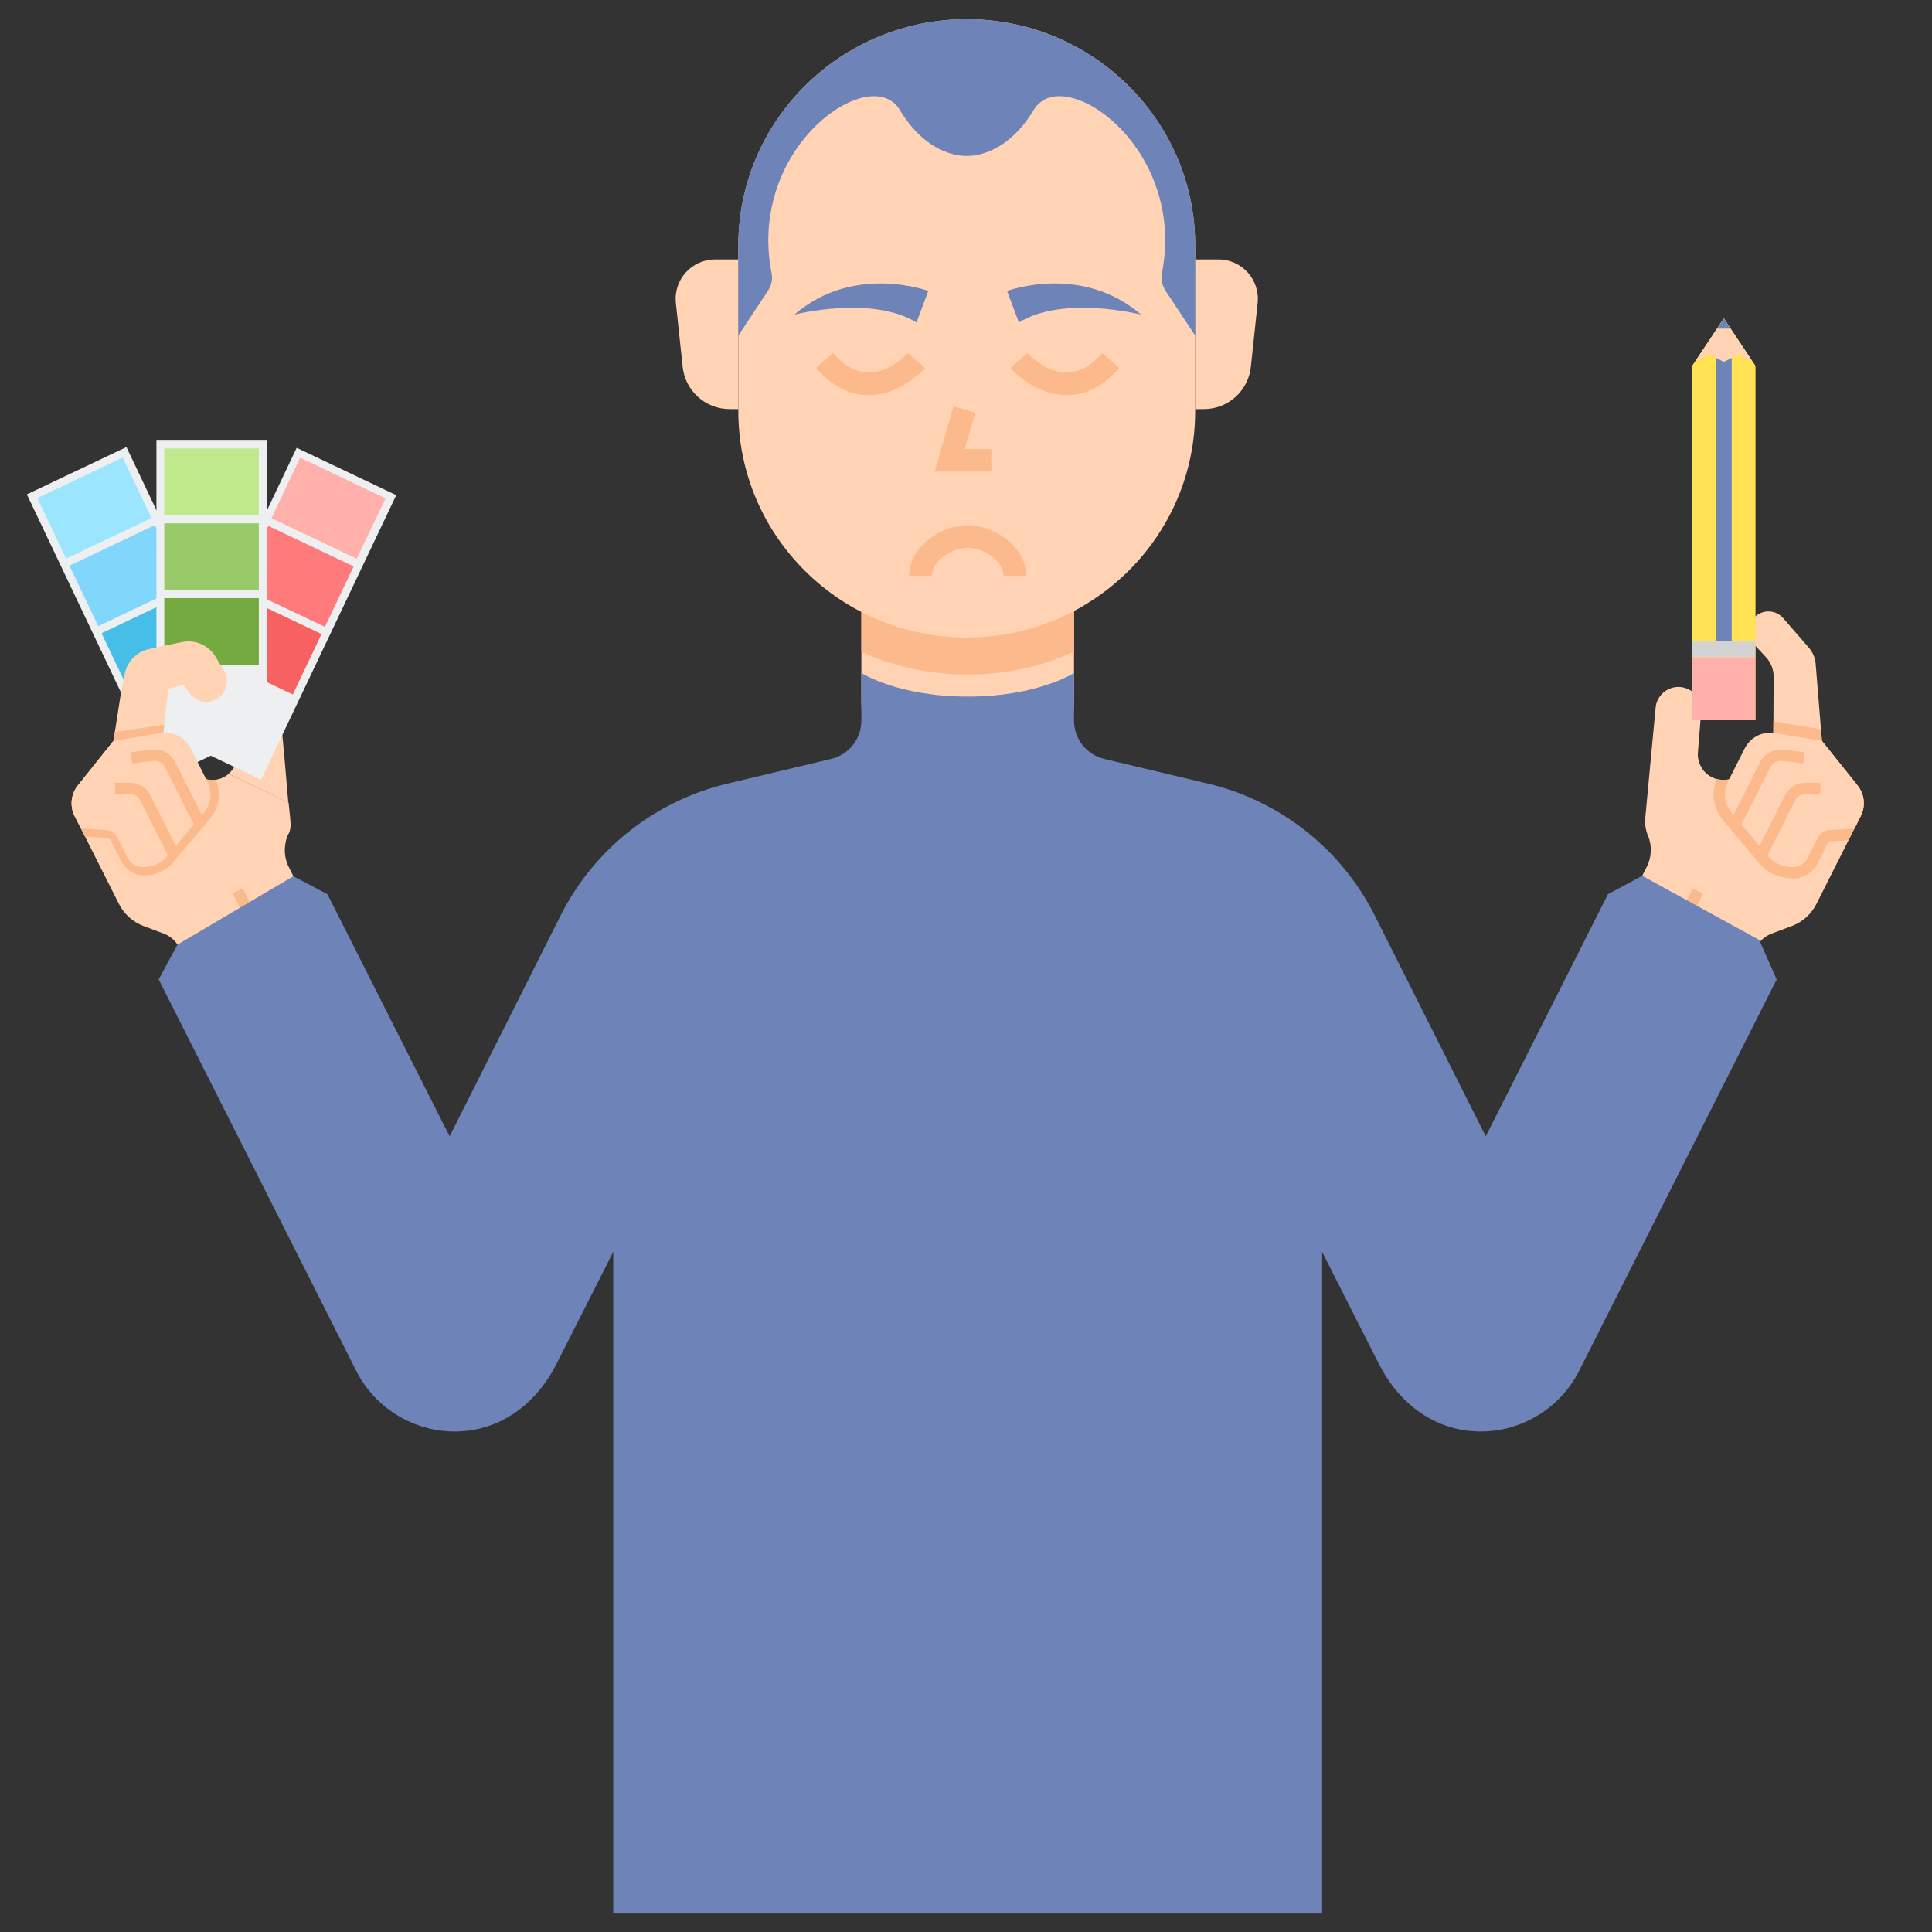<?xml version="1.0" encoding="utf-8"?>
<!-- Generator: Adobe Illustrator 22.0.0, SVG Export Plug-In . SVG Version: 6.00 Build 0)  -->
<svg version="1.1" id="Layer_1" xmlns="http://www.w3.org/2000/svg" xmlns:xlink="http://www.w3.org/1999/xlink" x="0px" y="0px"
	 viewBox="0 0 512 512" style="enable-background:new 0 0 512 512;" xml:space="preserve">
<rect x="0" y="0" width="512" height="512" fill="#333333" stroke="none"/>
<style type="text/css">
	.st0{fill:#FF7B7B;}
	.st1{fill:#FFB236;}
	.st2{fill:#FFD3B3;}
	.st3{fill:#FCB98B;}
	.st4{fill:#6E83B7;}
	.st5{fill:#FFB0AA;}
	.st6{fill:#EDEFF1;}
	.st7{fill:#FFE352;}
	.st8{fill:#46BEE8;}
	.st9{fill:#9CE5FF;}
	.st10{fill:#80D6FB;}
	.st11{fill:#FFE67B;}
	.st12{fill:#F76161;}
	.st13{fill:#98CA69;}
	.st14{fill:#75AA40;}
	.st15{fill:#BFEA8C;}
	.st16{fill:#D3D3D3;}
	.st17{fill:#466089;}
	.st18{fill:#7C93BF;}
	.st19{fill:#FFC69F;}
	.st20{fill:#859CC1;}
	.st21{fill:#EFA470;}
	.st22{fill:#C1C1C1;}
	.st23{fill:#E2935D;}
	.st24{fill:#99E5FF;}
</style>
<g>
	<g>
		<g>
			
				<rect x="23.564" y="120.794" transform="matrix(0.903 -0.429 0.429 0.903 -65.977 32.045)" class="st6" width="29.222" height="83.493"/>
		</g>
	</g>
	<g>
		<g>
			
				<rect x="20.955" y="143.768" transform="matrix(0.903 -0.429 0.429 0.903 -62.186 29.077)" class="st10" width="25.048" height="17.742"/>
		</g>
	</g>
	<g>
		<g>
			
				<rect x="29.453" y="161.684" transform="matrix(0.903 -0.429 0.429 0.903 -69.045 34.447)" class="st8" width="25.048" height="17.742"/>
		</g>
	</g>
	<g>
		<g>
			
				<rect x="12.457" y="125.852" transform="matrix(0.903 -0.429 0.429 0.903 -55.328 23.706)" class="st9" width="25.048" height="17.742"/>
		</g>
	</g>
	<g>
		<g>
			<path class="st2" d="M74.144,187.543c-0.293-3.122-2.919-5.506-6.055-5.497c-3.437,0.01-6.178,2.872-6.041,6.306
				c0,0,0.53,6.604,0.871,11.088c0.021,0.275,0.019,0.548,0.006,0.819c-0.085,1.856-0.935,3.591-2.348,4.805l15.825,7.64
				l-1.065-12.444L74.144,187.543z"/>
		</g>
	</g>
	<g>
		<g>
			
				<rect x="32.212" y="147.929" transform="matrix(0.429 -0.903 0.903 0.429 -104.595 159.702)" class="st6" width="83.493" height="29.222"/>
		</g>
	</g>
	<g>
		<g>
			
				<rect x="69.783" y="140.115" transform="matrix(0.429 -0.903 0.903 0.429 -92.965 158.287)" class="st0" width="17.742" height="25.048"/>
		</g>
	</g>
	<g>
		<g>
			
				<rect x="61.285" y="158.031" transform="matrix(0.429 -0.903 0.903 0.429 -114.009 160.847)" class="st12" width="17.742" height="25.048"/>
		</g>
	</g>
	<g>
		<g>
			<rect x="41.456" y="116.766" class="st6" width="29.222" height="83.493"/>
		</g>
	</g>
	<g>
		<g>
			<rect x="43.543" y="138.683" class="st13" width="25.048" height="17.742"/>
		</g>
	</g>
	<g>
		<g>
			<rect x="43.543" y="158.512" class="st14" width="25.048" height="17.742"/>
		</g>
	</g>
	<g>
		<g>
			<path class="st2" d="M76.2,221.461v-0.002c1-1.485,0.851-3.099,0.701-4.701l-0.423-4.055l-15.863-7.64
				c-0.245,0.21-0.519,0.409-0.797,0.586l-0.089,0.05c-1.768,1.124-3.974,1.323-5.915,0.536l-6.66-2.699
				c-2.529-1.04-4.187-3.498-4.201-6.233l1.633-14.787l4.174-1.044l1.381,2.072c1.578,2.367,4.709,3.126,7.195,1.744
				c2.72-1.511,3.629-4.985,1.999-7.635l-2.277-3.7c-1.848-3.002-5.381-4.521-8.831-3.794l-8.691,1.83
				c-3.268,0.688-5.812,3.258-6.467,6.533l-1.007,5.038l-1.994,12.795l-9.431,11.796c-1.845,2.308-2.176,5.48-0.847,8.119
				l11.719,23.265c1.368,2.715,3.707,4.815,6.554,5.882l5.326,1.997c1.779,0.667,3.241,1.98,4.096,3.677l2.751,5.461l31.655-15.98
				l-5.413-10.912C75.188,227.101,75.2,224.106,76.2,221.461z"/>
		</g>
	</g>
	<g>
		<g>
			
				<rect x="74.629" y="125.852" transform="matrix(0.903 0.429 -0.429 0.903 66.148 -24.352)" class="st5" width="25.048" height="17.742"/>
		</g>
	</g>
	<g>
		<g>
			<rect x="43.543" y="118.853" class="st15" width="25.048" height="17.742"/>
		</g>
	</g>
	<g>
		<g>
			<g>
				<path class="st2" d="M430.939,240.572l5.496-10.912c1.289-2.56,1.396-5.555,0.291-8.199l-0.001-0.002
					c-0.62-1.485-0.865-3.099-0.715-4.701l2.744-29.215c0.293-3.122,2.919-5.506,6.055-5.497l0,0
					c3.437,0.01,6.178,2.872,6.041,6.306l-0.885,11.027c-0.201,2.504,0.999,4.913,3.119,6.261l0,0
					c1.859,1.182,4.175,1.386,6.212,0.549l6.45-2.652c2.529-1.04,4.185-3.498,4.199-6.233l0.091-17.96
					c0.006-1.907-0.711-3.746-2.006-5.147l-3.303-3.572c-1.9-2.055-1.759-5.266,0.313-7.147l0.098-0.089
					c2.174-1.973,5.514-1.775,7.422,0.422c2.977,3.427,6.789,7.809,6.789,7.809c0.99,1.138,1.617,2.547,1.8,4.045l1.679,20.691
					l9.431,11.796c1.845,2.308,2.176,5.48,0.847,8.119l-11.719,23.265c-1.368,2.715-3.707,4.815-6.554,5.882l-5.326,1.997
					c-1.779,0.667-3.241,1.98-4.096,3.676l-2.751,5.461L430.939,240.572z"/>
			</g>
		</g>
		<g>
			<g>
				<path class="st3" d="M492.261,208.151l-9.431-11.796l-0.25-3.083l-11.669-1.948c-0.292-0.054-0.579-0.092-0.876-0.111
					c-0.02-0.002-0.039-0.001-0.058-0.003l-0.031,6.094c-0.014,2.735-1.67,5.193-4.199,6.233l-6.449,2.652
					c-1.396,0.574-2.922,0.647-4.343,0.262c-1.523,3.63-0.907,7.824,1.656,10.875l9.762,11.599c1.656,1.978,3.982,3.277,6.558,3.659
					l1.017,0.148c0.359,0.052,0.726,0.079,1.089,0.079c2.86,0,5.438-1.588,6.727-4.144l2.623-5.208
					c0.144-0.285,0.431-0.474,0.749-0.493l4.749-0.291l3.226-6.404C494.437,213.631,494.106,210.459,492.261,208.151z"/>
			</g>
		</g>
		<g>
			<g>
				<path class="st2" d="M493.106,216.273l-1.663,3.3l-6.495,0.398c-1.385,0.085-2.621,0.899-3.245,2.139l-2.623,5.207
					c-0.878,1.743-2.772,2.728-4.703,2.446l-1.016-0.148c-1.834-0.272-3.501-1.197-4.69-2.616l-9.767-11.605
					c-1.947-2.318-2.326-5.563-0.966-8.263l4.433-8.801c1.404-2.788,4.373-4.415,7.434-4.125c0.189,0.011,0.372,0.035,0.557,0.069
					l12.466,2.082l9.432,11.8C494.107,210.456,494.436,213.634,493.106,216.273z"/>
			</g>
		</g>
		<g>
			<g>
				<path class="st3" d="M461.413,218.688l-2.68-1.35l7.751-15.387c1.137-2.257,3.579-3.575,6.1-3.278l5.63,0.667l-0.354,2.979
					l-5.63-0.667c-1.247-0.148-2.495,0.512-3.066,1.648L461.413,218.688z"/>
			</g>
		</g>
		<g>
			<g>
				<path class="st3" d="M468.147,227.158l-2.68-1.35l7.579-15.046c1.032-2.049,3.096-3.32,5.39-3.32c0.006,0,0.012,0,0.018,0
					l3.958,0.012l-0.01,3l-3.957-0.012c-0.003,0-0.006,0-0.009,0c-1.153,0-2.191,0.639-2.71,1.669L468.147,227.158z"/>
			</g>
		</g>
		<g>
			<g>
				
					<rect x="440.835" y="240.199" transform="matrix(0.45 -0.893 0.893 0.45 30.098 532.26)" class="st3" width="12.524" height="3"/>
			</g>
		</g>
	</g>
	<g>
		<g>
			<g>
				<path class="st3" d="M57.176,206.633c-1.123,0.162-2.283,0.04-3.362-0.397l-6.66-2.699c-2.529-1.04-4.187-3.498-4.2-6.233
					l0.577-5.224c-2.951,0.436-11.921,1.733-13.093,1.902l-0.37,2.373l-9.431,11.797c-1.845,2.308-2.176,5.48-0.847,8.119
					l2.747,5.453v0l5.625,0.333c0.577,0.035,1.066,0.395,1.326,0.912l2.623,5.207c1.319,2.618,3.994,4.174,6.894,3.751l0.854-0.068
					c1.053-0.156,2.059-0.476,3-0.95c1.197-0.603,2.234-1.429,3.093-2.455l9.752-11.601
					C58.114,213.987,58.648,210.034,57.176,206.633z"/>
			</g>
		</g>
		<g>
			<g>
				<path class="st2" d="M19.792,216.273l1.663,3.3l6.495,0.398c1.385,0.085,2.621,0.899,3.245,2.139l2.623,5.207
					c0.878,1.743,2.772,2.728,4.703,2.446l1.016-0.148c1.834-0.272,3.501-1.197,4.69-2.616l9.767-11.605
					c1.947-2.318,2.326-5.563,0.966-8.263l-4.433-8.801c-1.404-2.788-4.373-4.415-7.434-4.125c-0.189,0.011-0.372,0.035-0.557,0.069
					l-12.466,2.082l-9.432,11.8C18.791,210.456,18.463,213.634,19.792,216.273z"/>
			</g>
		</g>
		<g>
			<g>
				<path class="st3" d="M51.485,218.688l-7.751-15.387c-0.571-1.135-1.807-1.798-3.066-1.648l-5.63,0.667l-0.354-2.979l5.63-0.667
					c2.517-0.297,4.963,1.02,6.1,3.278l7.751,15.387L51.485,218.688z"/>
			</g>
		</g>
		<g>
			<g>
				<path class="st3" d="M44.751,227.158l-7.579-15.046c-0.519-1.031-1.557-1.669-2.71-1.669c-0.003,0-0.006,0-0.01,0l-3.956,0.012
					l-0.01-3l3.957-0.012c2.299-0.002,4.373,1.266,5.408,3.32l7.579,15.046L44.751,227.158z"/>
			</g>
		</g>
		<g>
			<g>
				
					<rect x="64.302" y="235.437" transform="matrix(0.893 -0.45 0.45 0.893 -101.708 55.45)" class="st3" width="3" height="12.524"/>
			</g>
		</g>
	</g>
	<g>
		<g>
			<path class="st2" d="M256.449,213.826L256.449,213.826c-15.563,0-28.179-12.616-28.179-28.179v-28.179h56.358v28.179
				C284.628,201.21,272.012,213.826,256.449,213.826z"/>
		</g>
	</g>
	<g>
		<g>
			<path class="st3" d="M228.27,172.695c8.349,3.884,18.051,6.062,28.179,6.062c10.128,0,19.829-2.178,28.179-6.062v-15.227H228.27
				V172.695z"/>
		</g>
	</g>
	<g>
		<g>
			<path class="st2" d="M256.2,5.094c-33.372,0-60.532,26.85-60.532,59.97v43.352v0.562c0,33.121,27.161,59.97,60.532,59.97
				c33.371,0,60.532-26.85,60.532-59.97v-0.562V65.065C316.733,31.944,289.572,5.094,256.2,5.094z"/>
		</g>
	</g>
	<g>
		<g>
			<path class="st2" d="M195.668,68.757h-6.176c-6.2,0-11.033,5.373-10.378,11.539l1.797,16.919
				c0.676,6.369,6.049,11.201,12.454,11.201h2.303V68.757z"/>
		</g>
	</g>
	<g>
		<g>
			<path class="st2" d="M316.733,68.757h6.176c6.2,0,11.033,5.373,10.378,11.539l-1.797,16.919
				c-0.676,6.369-6.049,11.201-12.454,11.201h-2.303V68.757z"/>
		</g>
	</g>
	<g>
		<g>
			<polygon class="st3" points="262.711,124.984 247.724,124.984 252.69,107.71 258.456,109.368 255.692,118.984 262.711,118.984 
							"/>
		</g>
	</g>
	<g>
		<g>
			<path class="st4" d="M246.013,77.107c0,0-19.68-7.369-35.484,6.262c0,0,20.482-5.218,32.353,2.087L246.013,77.107z"/>
		</g>
	</g>
	<g>
		<g>
			<path class="st4" d="M266.886,77.107c0,0,19.68-7.369,35.484,6.262c0,0-20.482-5.218-32.353,2.087L266.886,77.107z"/>
		</g>
	</g>
	<g>
		<g>
			<path class="st4" d="M256.2,5.094c-33.372,0-60.532,26.85-60.532,59.97v23.859l7.745-11.705c0.878-1.366,1.418-3.023,1.099-4.615
				c-6.74-33.641,26.278-56.248,33.924-43.505c7.828,13.046,17.764,12.204,17.764,12.204s9.936,0.842,17.764-12.204
				c7.646-12.743,40.664,9.864,33.924,43.505c-0.319,1.593,0.221,3.249,1.099,4.615l7.745,11.705V65.065
				C316.733,31.944,289.572,5.094,256.2,5.094z"/>
		</g>
	</g>
	<g>
		<g>
			<path class="st3" d="M282.644,104.729L282.644,104.729c-8.479,0-14.627-6.915-14.885-7.209l4.516-3.951l-2.258,1.975l2.251-1.983
				c0.046,0.052,4.653,5.168,10.376,5.168c0.012,0,0.022,0,0.034,0c3.273-0.011,6.447-1.748,9.434-5.16l4.516,3.951
				C292.441,102.304,287.736,104.729,282.644,104.729z"/>
		</g>
	</g>
	<g>
		<g>
			<path class="st3" d="M230.255,104.729c-5.093,0-9.797-2.425-13.983-7.209l4.516-3.951c2.996,3.424,6.182,5.16,9.468,5.16
				c5.695,0,10.324-5.109,10.369-5.16l4.516,3.951C244.882,97.815,238.734,104.729,230.255,104.729z"/>
		</g>
	</g>
	<g>
		<g>
			<path class="st3" d="M271.974,152.598h-6c0-3.935-5.326-7.437-9.524-7.437s-9.523,3.501-9.523,7.437h-6
				c0-7.567,8.345-13.437,15.523-13.437S271.974,145.031,271.974,152.598z"/>
		</g>
	</g>
	<g>
		<g>
			<polygon class="st7" points="465.181,190.865 448.483,190.865 448.483,96.936 456.832,84.412 465.181,96.936 			"/>
		</g>
	</g>
	<g>
		<g>
			<polygon class="st7" points="465.181,190.865 448.483,190.865 448.483,96.936 456.832,84.412 465.181,96.936 			"/>
		</g>
	</g>
	<g>
		<g>
			<rect x="454.744" y="91.718" class="st4" width="4.175" height="78.274"/>
		</g>
	</g>
	<g>
		<g>
			<polygon class="st2" points="450.272,95.594 452.657,93.805 456.832,95.893 461.006,93.805 463.392,95.594 463.929,95.058 
				456.832,84.412 449.735,95.058 			"/>
		</g>
	</g>
	<g>
		<g>
			<rect x="448.483" y="174.167" class="st5" width="16.699" height="16.699"/>
		</g>
	</g>
	<g>
		<g>
			<rect x="448.483" y="169.992" class="st16" width="16.699" height="4.175"/>
		</g>
	</g>
	<g>
		<g>
			<polygon class="st4" points="455.044,87.094 458.62,87.094 456.832,84.412 			"/>
		</g>
	</g>
	<g>
		<g>
			<path class="st17" d="M231.306,212.497l-1.896-5.692c6.127-2.042,6.298-12.702,6.298-12.809h6
				C241.707,194.61,241.589,209.07,231.306,212.497z"/>
		</g>
	</g>
	<g>
		<g>
			<path class="st17" d="M281.593,212.497c-10.283-3.427-10.401-17.887-10.401-18.501h6h-3l3-0.006
				c0,0.107,0.216,10.788,6.298,12.815L281.593,212.497z"/>
		</g>
	</g>
	<g>
		<g>
			<rect x="253.2" y="200.094" class="st17" width="6" height="14"/>
		</g>
	</g>
	<g>
		<g>
			<path class="st4" d="M466.2,249.094l-31-17l-9.079,4.887l-32.38,64.16l-29.4-58.492c-8.853-17.612-25.033-30.415-44.209-34.981
				l-27.485-6.544c-4.701-1.119-8.02-5.32-8.02-10.153v-12.63c0,0-9.654,6.262-28.179,6.262s-28.179-6.262-28.179-6.262v12.63
				c0,4.833-3.318,9.033-8.019,10.153l-27.486,6.544c-19.176,4.566-35.356,17.369-44.209,34.981l-29.4,58.492l-32.38-64.16
				l-9.033-4.768l-30.7,18.116l-4.99,9.223l52.359,103.75c4.955,9.821,15.137,16.059,26.099,16.059c0.264,0,0.528-0.004,0.793-0.011
				c11.261-0.309,20.602-7.149,25.97-17.498l15.244-30.092v175.335h187.859V331.759l15.244,30.092
				c5.368,10.35,14.709,17.19,25.97,17.498c0.265,0.007,0.529,0.011,0.793,0.011c10.962,0,21.143-6.238,26.099-16.059l52.359-103.75
				L466.2,249.094z"/>
		</g>
	</g>
</g>
</svg>
